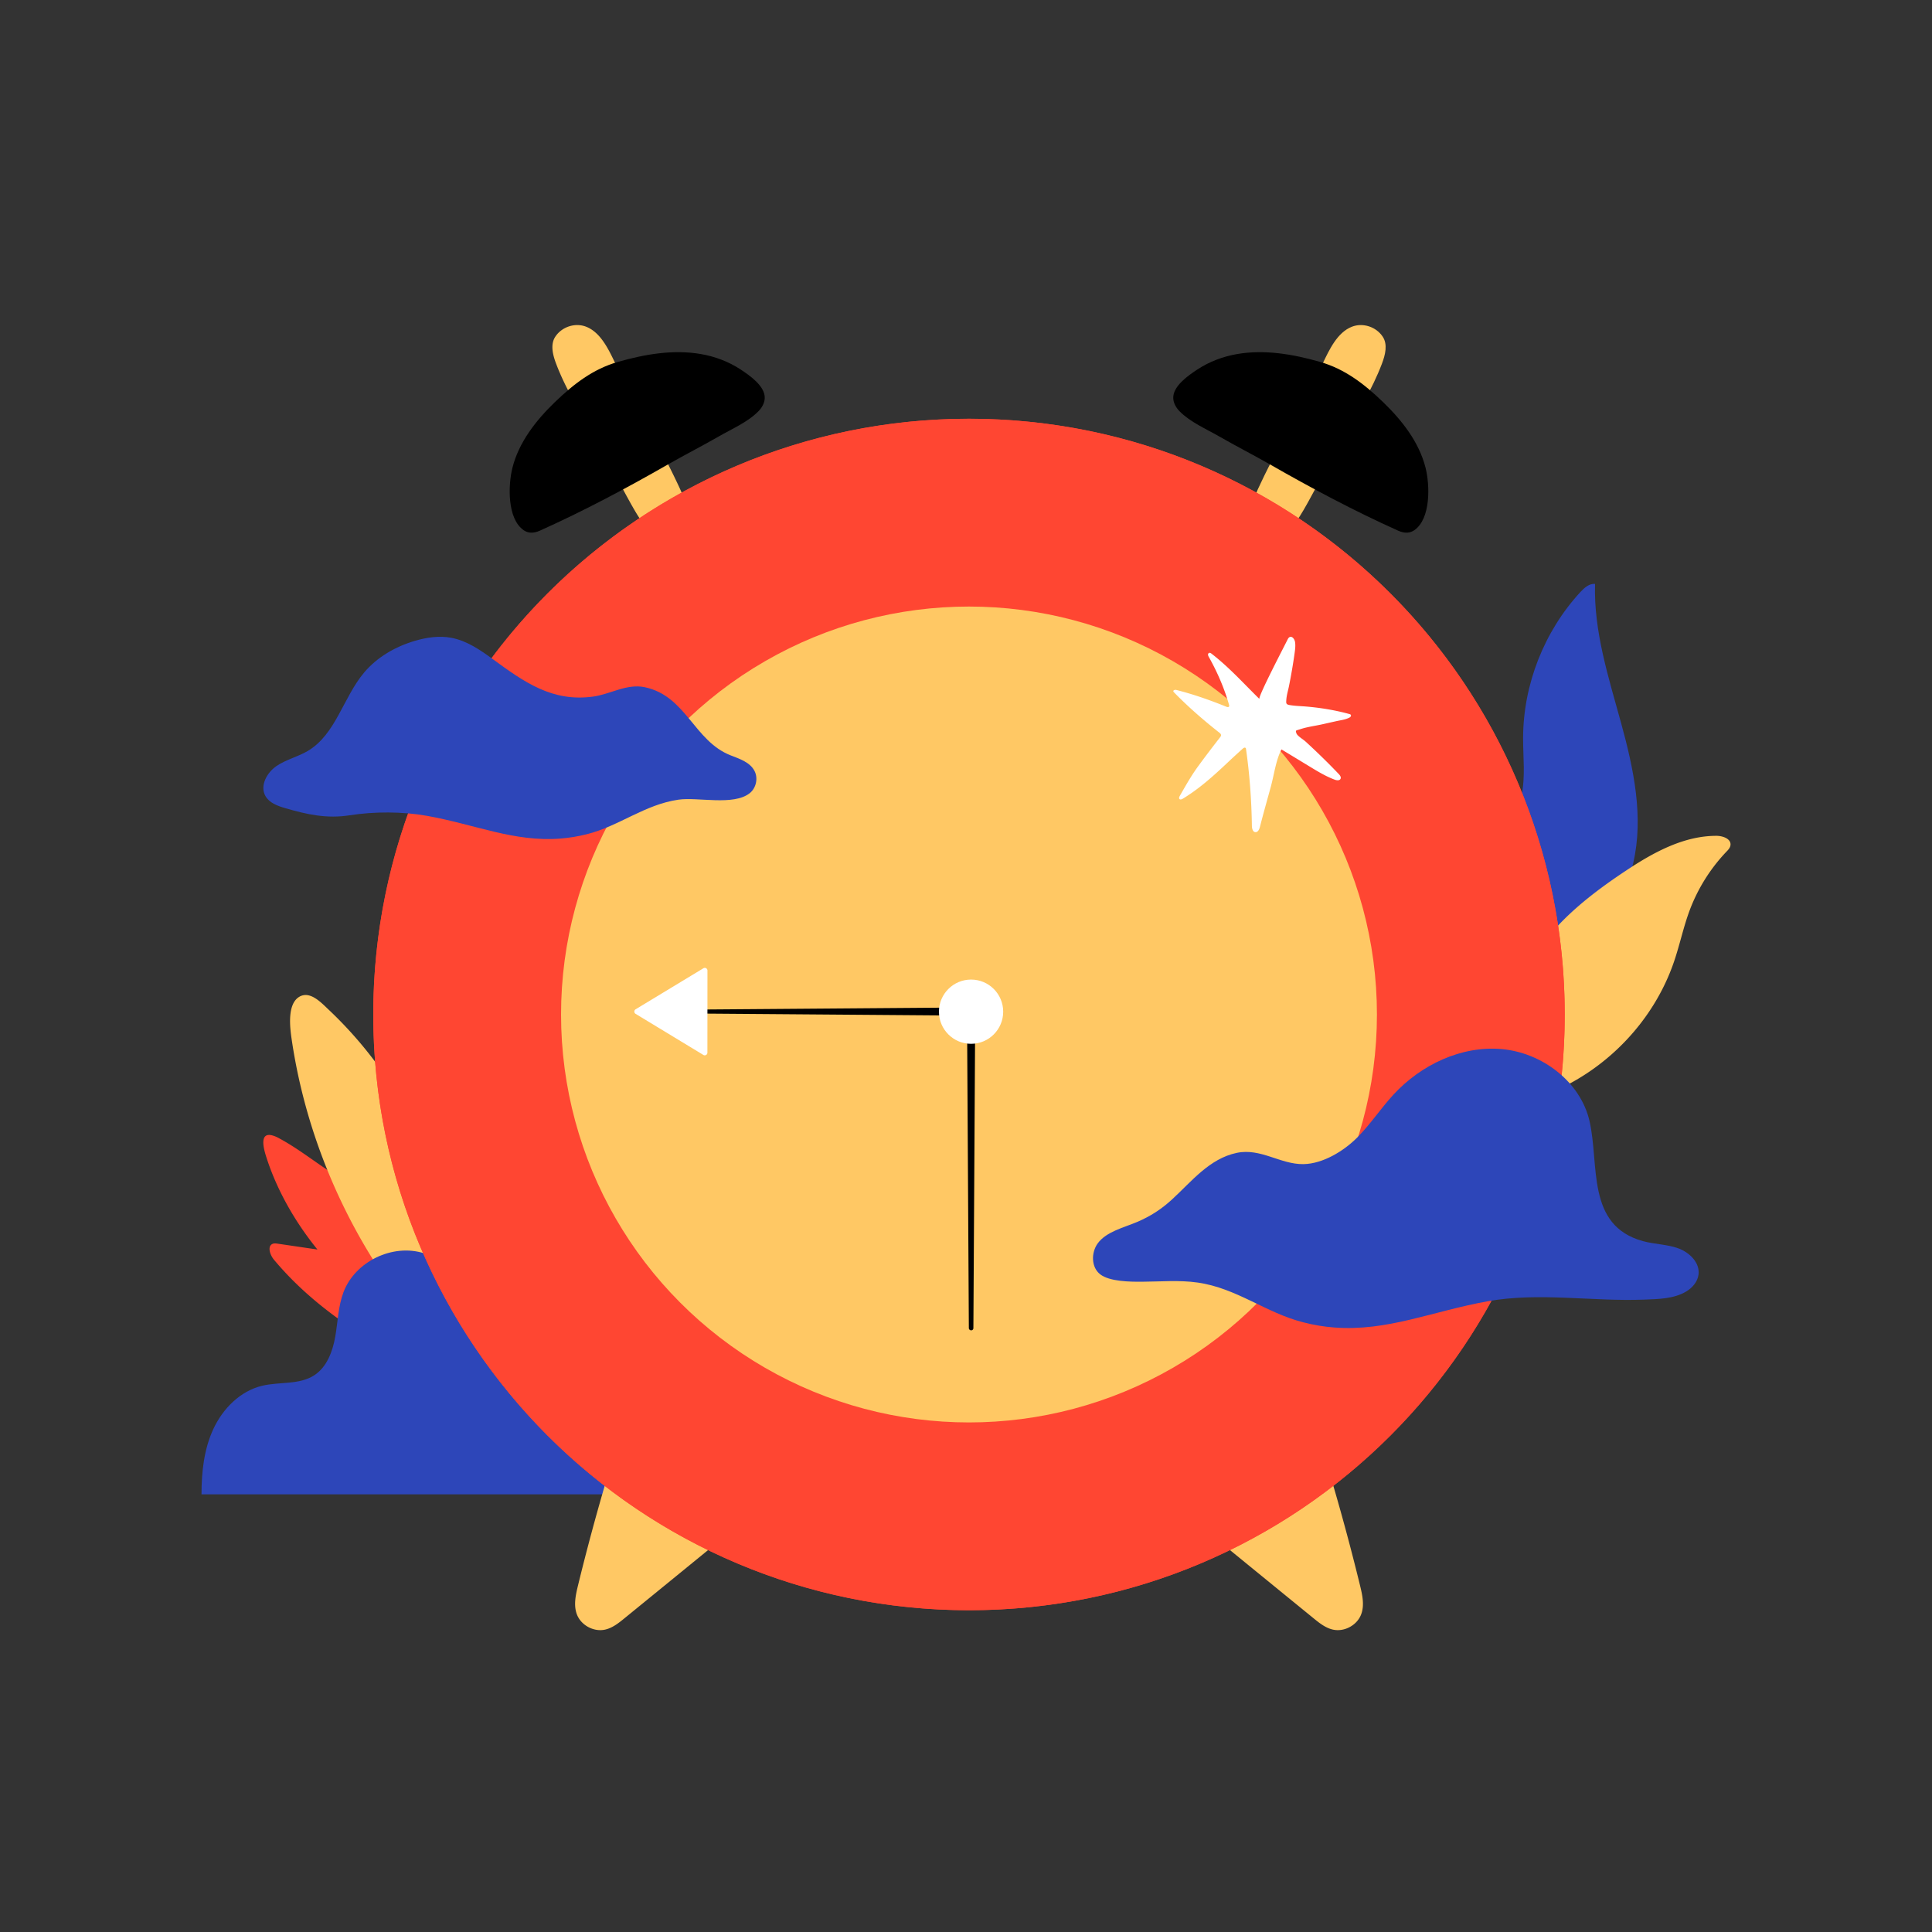 <svg version="1.1" id="Layer_2" xmlns="http://www.w3.org/2000/svg" x="0" y="0" viewBox="0 0 400 400" xml:space="preserve"><rect x="0" y="0" width="400" height="400" fill="#333333" stroke="none"/><style>.st0{fill:#ffc864}.st1{fill:#2d46b9}.st2{fill:#ff4632}.st4{fill:#fff}</style><path class="st1" d="M315.02 164.67c.82-3.89.31-7.91.32-11.88.03-11.06 4.35-22.06 11.84-30.19.82-.89 1.85-1.82 3.06-1.71-.3 9.8 2.79 19.34 5.39 28.8 2.6 9.46 4.73 19.45 2.51 29-2.48 10.64-10.61 19.78-20.88 23.48-.11.04-6.97-20.34-7.56-22.15-.43-1.32-1.98-4.14-1.74-5.49.26-1.43 1.09-1.44 2.22-2.26 2.57-1.86 4.19-4.51 4.84-7.6z"/><path class="st0" d="M336.53 180.33c5.69-3.79 12-7.29 18.84-7.28 1.32 0 3.05.61 2.91 1.91-.06.56-.48 1-.87 1.4a35.847 35.847 0 00-7.56 12.05c-1.31 3.49-2.06 7.16-3.26 10.68-4.12 12.1-13.69 22.18-25.48 27.1-.77.32-1.74.59-2.35.03-.34-.31-.45-.8-.54-1.26-1-5.1-1.35-10.29-1.49-15.47-.1-3.72-.97-8.37 1.06-11.67 4.43-7.2 11.8-12.88 18.74-17.49z"/><path class="st2" d="M57.35 235.44c-3.18-1.48-3.24.82-2.31 3.81 2.19 7.04 6.05 13.74 10.68 19.45-2.74-.4-5.48-.81-8.23-1.21-.33-.05-.67-.09-.98.01-1.24.43-.63 2.31.21 3.31 8.76 10.49 20.24 17.26 32.18 23.5 3.18 1.66 6.48 3.1 9.87 4.3 1.94.69 7.42 1.16 8.77 2.65a330.02 330.02 0 01-26.07-32.41c-4.41-6.26-6.73-12.07-13.34-16.4-3.38-2.22-6.72-4.84-10.29-6.75-.17-.1-.33-.18-.49-.26z"/><path class="st0" d="M63.13 206.01c-.43.03-.87.16-1.3.45-2.34 1.57-1.81 6.17-1.48 8.47 2.15 14.89 7.25 29.33 14.78 42.36a120.19 120.19 0 0012.9 18.19c2.48 2.88 5.09 5.65 7.84 8.26 2.37 2.25 5.25 3.72 7.81 5.79.79.63 3.53 2.07 3.84 2.96-6.42-18.28-13.3-36.4-20.58-54.36-2.43-5.99-4.23-11.26-7.99-16.55-3.18-4.48-6.8-8.65-10.79-12.43-1.27-1.18-3.13-3.25-5.03-3.14z"/><path class="st1" d="M87.79 259.48c-6.48-2.07-14.26 1.68-16.67 8.04-1.11 2.93-1.17 6.13-1.71 9.22-.54 3.08-1.74 6.31-4.37 8.01-3.11 2-7.18 1.3-10.78 2.16-4.51 1.08-8.11 4.71-10.07 8.91s-2.47 8.94-2.47 13.57h104.47l4.48-21.6-62.88-28.31z"/><path class="st0" d="M268.13 108.06c.58.12 4.72-7.89 5.21-8.75 1.7-2.94 3.36-5.9 4.98-8.89 2.75-5.06 5.76-9.73 7.8-15.14.69-1.82 1.23-3.99.14-5.6-1.36-2.03-4.09-2.92-6.35-2.04-3.06 1.18-4.71 4.82-6.04 7.57-1.69 3.5-3.61 6.82-5.42 10.25-.86 1.62-9.66 18.2-9.02 18.68 2.56 1.93 5.55 3.28 8.7 3.92z"/><path d="M292.81 109.78c3.47-2.39 3.23-9.42 2.33-12.96-1.35-5.32-4.91-9.83-8.79-13.57-3.86-3.72-7.88-6.85-13.07-8.33-5.56-1.59-11.44-2.6-17.14-1.62-2.92.5-5.76 1.57-8.24 3.2-1.85 1.22-5.09 3.44-4.99 5.94.04 1.03.59 1.99 1.32 2.72 2.23 2.26 5.44 3.61 8.16 5.18 3.48 2 7.06 3.82 10.54 5.81 8.65 4.95 17.45 9.64 26.54 13.72 1.39.62 2.48.5 3.34-.09z"/><path class="st0" d="M133.12 108.06c-.58.12-4.72-7.89-5.21-8.75-1.7-2.94-3.36-5.9-4.98-8.89-2.75-5.06-5.76-9.73-7.8-15.14-.69-1.82-1.23-3.99-.14-5.6 1.36-2.03 4.09-2.92 6.35-2.04 3.06 1.18 4.71 4.82 6.04 7.57 1.69 3.5 3.61 6.82 5.42 10.25.86 1.62 9.66 18.2 9.02 18.68a21.725 21.725 0 01-8.7 3.92z"/><path d="M108.43 109.78c-3.47-2.39-3.23-9.42-2.33-12.96 1.35-5.32 4.91-9.83 8.79-13.57 3.86-3.72 7.88-6.85 13.07-8.33 5.56-1.59 11.44-2.6 17.14-1.62 2.92.5 5.76 1.57 8.24 3.2 1.85 1.22 5.09 3.44 4.99 5.94-.04 1.03-.59 1.99-1.32 2.72-2.23 2.26-5.44 3.61-8.16 5.18-3.48 2-7.06 3.82-10.54 5.81-8.65 4.95-17.45 9.64-26.54 13.72-1.38.62-2.48.5-3.34-.09z"/><path class="st0" d="M156.49 312.85c-9.06 7.4-18.12 14.8-27.19 22.19-1.21.99-2.48 2-4 2.35-2.35.53-4.98-.87-5.85-3.12-.73-1.89-.27-4.01.21-5.98 2.51-10.29 5.36-20.49 8.55-30.58 1.9-1.15 3.73.91 5.78 1.77a89.757 89.757 0 0120.36 11.91c.56.43 2.68 1.02 2.14 1.46zM244.76 312.85c9.06 7.4 18.12 14.8 27.19 22.19 1.21.99 2.48 2 4 2.35 2.35.53 4.98-.87 5.85-3.12.73-1.89.27-4.01-.21-5.98a474.327 474.327 0 00-8.55-30.58c-1.9-1.15-3.73.91-5.78 1.77a89.757 89.757 0 00-20.36 11.91c-.56.43-2.68 1.02-2.14 1.46z"/><circle class="st2" cx="200.62" cy="210.04" r="123.34"/><circle class="st0" cx="200.62" cy="210.04" r="84.46"/><path d="M200.59 274.96l-.38-65.5a.85.85 0 111.7 0v.01l-.38 65.5c0 .26-.21.47-.47.46a.476.476 0 01-.47-.47z"/><path d="M138.9 209.06l62.15-.48c.47 0 .85.37.86.84 0 .47-.37.85-.84.86h-.01l-62.15-.48c-.21 0-.37-.17-.37-.38-.01-.19.16-.36.36-.36z"/><path class="st4" d="M146.47 200.94l-.01 17c0 .43-.47.7-.84.47l-14.02-8.5a.553.553 0 010-.95l14.03-8.49c.37-.23.84.04.84.47z"/><circle class="st4" cx="201.05" cy="209.46" r="6.65"/><path class="st2" d="M200.62 86.7c-68.12 0-123.34 55.22-123.34 123.34s55.22 123.34 123.34 123.34 123.34-55.22 123.34-123.34S268.74 86.7 200.62 86.7zm1.26 216.27c-51.33.69-93.5-40.35-94.19-91.68-.69-51.33 40.35-93.5 91.68-94.19 51.33-.69 93.5 40.35 94.19 91.68.69 51.33-40.35 93.5-91.68 94.19z"/><path class="st1" d="M276.2 274.84c11.04.86 20.29-3.36 31.84-5.43 10.65-1.91 21.59.09 32.41-.34 2.88-.11 6.06-.15 8.61-1.65 1.31-.77 2.41-2.03 2.6-3.53.32-2.46-1.87-4.6-4.2-5.44s-4.88-.83-7.28-1.48c-11.85-3.24-9-15.81-11.09-24.88-1.89-8.16-9.85-14.16-18.19-14.89-8.35-.73-16.69 3.25-22.37 9.4-2.66 2.87-4.81 6.2-7.58 8.96-2.74 2.74-7.05 5.39-11.07 5.46-4.78.08-8.86-3.38-13.83-2.33-5.67 1.2-9.31 5.89-13.36 9.61-2.23 2.05-4.47 3.5-7.25 4.69-2.69 1.15-6.39 1.99-8.17 4.44-1.39 1.92-1.36 4.95.51 6.4 1.96 1.52 6.2 1.55 8.6 1.54 3.86-.02 7.74-.38 11.58.17 8.07 1.14 14.15 6.29 21.9 8.24 2.2.57 4.3.9 6.34 1.06zM116 173.62c-9.57.74-17.59-2.92-27.6-4.71-5.1-.91-10.93-.91-16.04-.11-4.67.73-8.76-.15-13.34-1.49-1.57-.46-3.27-1.08-4.07-2.51-1.18-2.11.28-4.82 2.28-6.19s4.44-1.91 6.52-3.15c5.78-3.44 7.31-11.09 11.65-16.23 2.7-3.2 6.48-5.37 10.5-6.55 2.44-.72 5.04-1.1 7.55-.63 3.17.6 5.93 2.48 8.54 4.39 6.57 4.81 12.36 8.94 20.82 7.78 3.59-.5 6.97-2.73 10.69-1.94 8.57 1.81 10.17 11.15 17.8 14.12 1.86.72 3.97 1.42 4.9 3.19.8 1.51.36 3.57-.98 4.63-3.37 2.66-10.67.77-14.72 1.34-7 .99-12.26 5.45-18.98 7.15-1.92.48-3.75.77-5.52.91z"/><path class="st4" d="M250.12 135.43c.03-.12.11-.22.23-.26.18-.05.36.07.5.18 3.64 2.81 6.63 6.16 9.9 9.36-.37-.36 5.24-11.09 5.81-12.26.11-.22.23-.45.45-.55.51-.24.99.4 1.1.95.14.74.04 1.51-.06 2.26-.32 2.32-.72 4.64-1.18 6.94-.23 1.13-.53 1.97-.57 3.15-.01.17-.01.35.08.49.12.17.34.23.55.27 1.07.19 2.15.22 3.23.3 3.06.24 6.29.76 9.23 1.58.09.03.19.06.26.13.09.11.07.29-.02.4-.09.12-.22.19-.35.25-.79.39-1.72.49-2.58.68-1 .22-1.99.45-2.99.67-1.49.33-3.12.53-4.56 1.02-.81.28-1 .13-.73.86.2.53 1.42 1.26 1.85 1.65 2.37 2.17 4.67 4.41 6.89 6.74.27.28.55.66.38 1.01-.2.4-.79.33-1.21.17-1.82-.68-3.49-1.69-5.15-2.7-1.96-1.19-3.91-2.38-5.87-3.56-1.16 2.26-1.52 5.22-2.19 7.68-.76 2.79-1.56 5.58-2.27 8.38-.13.5-.41 1.1-.93 1.07-.56-.04-.72-.77-.73-1.33-.08-5.27-.46-10.61-1.21-15.84-.01-.1-.03-.2-.1-.27-.16-.15-.41 0-.57.14-1.16 1.04-2.3 2.09-3.43 3.16-2.81 2.64-5.67 5.2-8.99 7.21-.22.13-.52.25-.69.07-.16-.17-.05-.45.07-.66 1.2-2.09 2.36-4.16 3.77-6.09 1.48-2.03 3-4.02 4.54-6 .12-.15.24-.32.22-.51-.02-.21-.2-.37-.37-.5-3.29-2.59-6.45-5.34-9.37-8.33-.06-.06-.12-.13-.13-.21-.04-.24.31-.33.55-.3 3.54.89 7.04 2.12 10.42 3.49.17.07.4.13.53-.01.1-.11.06-.29.02-.43-.99-3.43-2.41-6.71-4.15-9.82-.09-.15-.17-.31-.19-.49a.233.233 0 01.01-.14z"/></svg>